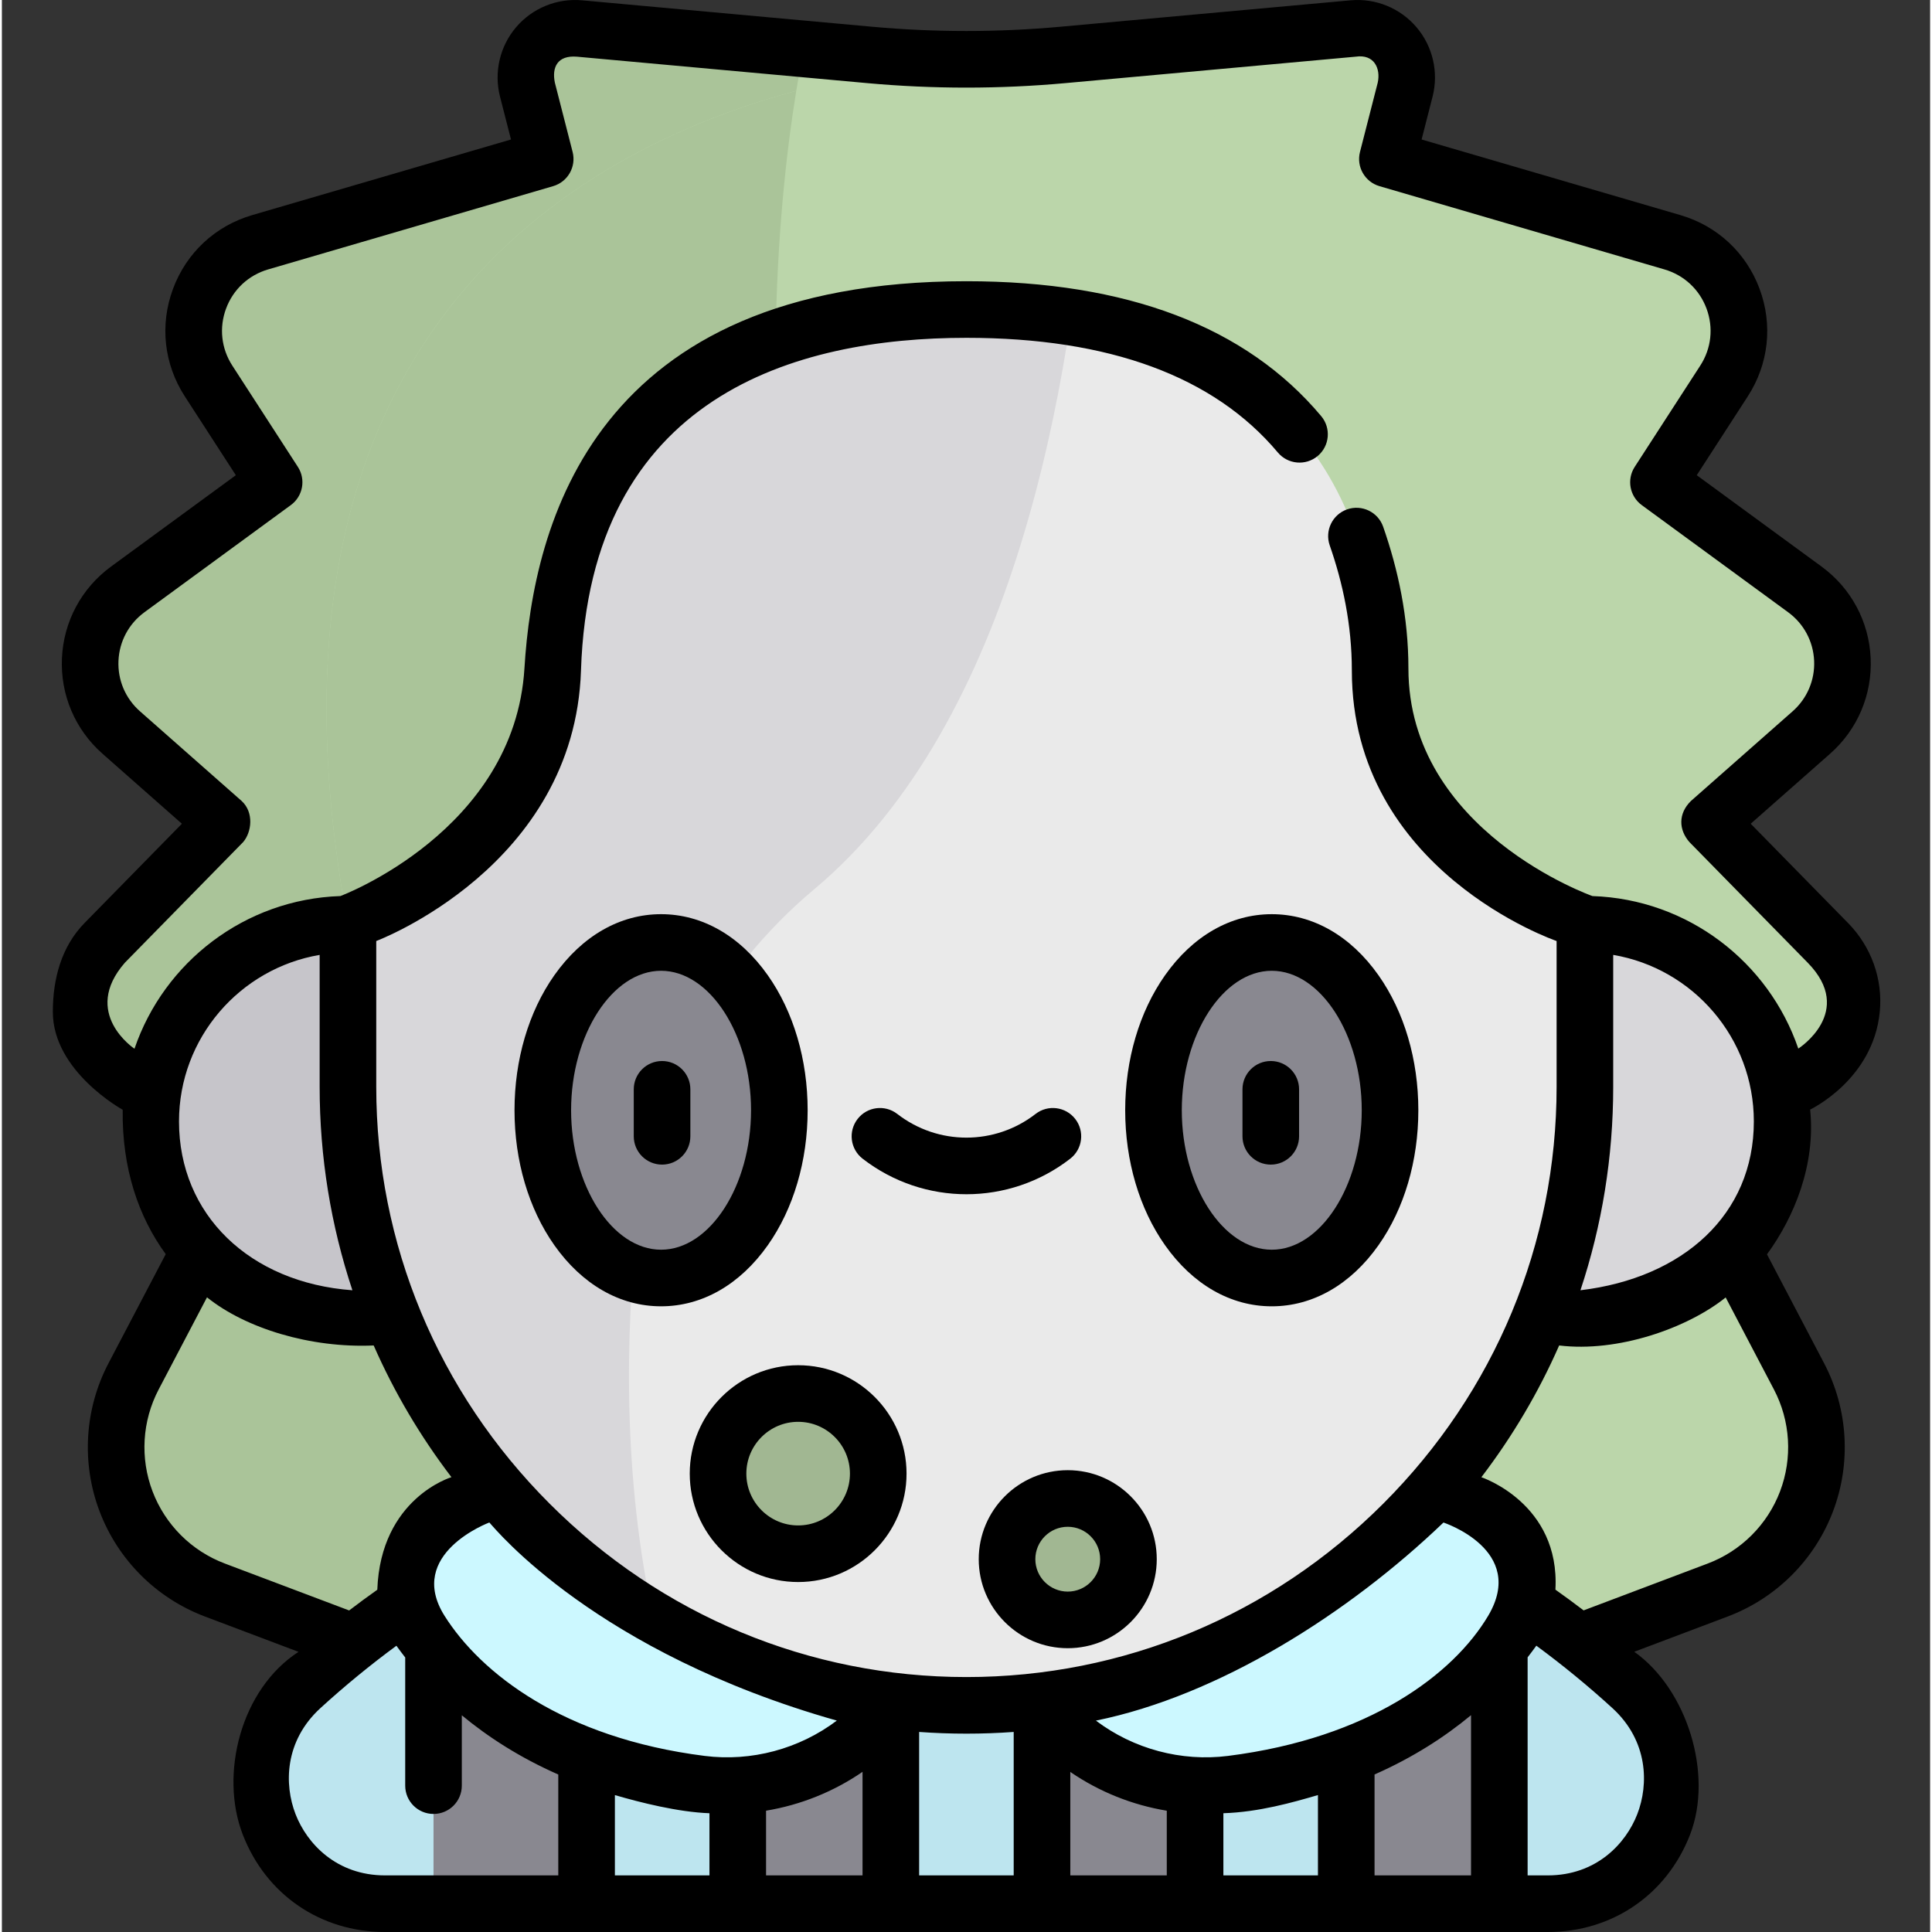 <svg height="511pt" viewBox="-13 0 511 511.998" width="511pt" xmlns="http://www.w3.org/2000/svg"><rect x="-13" y="0" width="511" height="511.998" fill="#333333" stroke="none"/><path d="m439.562 217.906 26.969-23.781c11.668-10.289 10.828-28.734-1.727-37.926l-38.793-28.391 17.371-26.84c8.895-13.742 2.039-32.172-13.672-36.762l-75.535-22.074 4.703-18.379c2.234-8.715-4.836-17.016-13.797-16.199l-76.852 7c-17.066 1.555-34.238 1.555-51.305 0l-76.848-7c-8.961-.816-16.031 7.484-13.801 16.199l4.707 18.379-75.539 22.074c-15.711 4.59-22.566 23.02-13.672 36.762l17.371 26.84-38.793 28.391c-12.555 9.191-13.395 27.637-1.723 37.926l26.965 23.781-31.332 31.949c-9.625 9.816-8.172 25.91 3.051 33.848l34.355 24.293-29.766 56.746c-11.281 21.512-1.191 48.047 21.535 56.629l80.98 30.57h236.32l80.98-30.57c22.727-8.578 32.816-35.117 21.535-56.629l-29.762-56.75 34.355-24.289c11.223-7.938 12.672-24.035 3.047-33.848zm0 0" fill="#bbd6aa"/><path d="m199.504 12.969-59.43-5.414c-8.961-.816-16.031 7.484-13.797 16.199l4.703 18.379-75.535 22.074c-15.711 4.59-22.566 23.02-13.672 36.762l17.371 26.84-38.793 28.391c-12.555 9.191-13.395 27.637-1.723 37.926l26.965 23.781-31.332 31.949c-9.625 9.816-8.172 25.91 3.051 33.848l34.355 24.293-29.766 56.746c-11.281 21.512-1.191 48.047 21.535 56.629l80.98 30.57h164.387c-115.047-221.543-100.691-380.961-89.301-438.973zm0 0" fill="#aac499"/><path d="m130.98 297.191c0 28.871-23.402 52.273-52.27 52.273-28.871 0-52.273-23.402-52.273-52.273 0-28.867 23.402-52.27 52.273-52.27 28.867 0 52.27 23.402 52.27 52.27zm0 0" fill="#c6c5ca"/><path d="m458.785 297.191c0 28.871-23.402 52.273-52.27 52.273-28.871 0-52.273-23.402-52.273-52.273 0-28.867 23.402-52.27 52.273-52.27 28.867 0 52.27 23.402 52.27 52.27zm0 0" fill="#d8d7da"/><path d="m88.551 504.5h308.121c30.152 0 44.434-37.059 22.168-57.391-35.359-32.289-92.434-66.184-176.23-66.184-83.793 0-140.867 33.895-176.227 66.184-22.266 20.332-7.984 57.391 22.168 57.391zm0 0" fill="#bde5ef"/><g fill="#898890"><path d="m101.387 420.336v84.164h40.566v-104.922c-15.031 6.02-28.527 13.125-40.566 20.758zm0 0"/><path d="m182.016 387.297v117.203h40.566v-122.914c-14.375.961-27.887 2.934-40.566 5.711zm0 0"/><path d="m262.641 381.586v122.914h40.566v-117.188c-12.68-2.781-26.191-4.766-40.566-5.727zm0 0"/><path d="m343.27 399.578v104.922h40.566v-84.164c-12.039-7.637-25.535-14.742-40.566-20.758zm0 0"/></g><path d="m357.848 390.523h-230.504l-19.871 8.531c-13.188 5.66-17.758 22.203-9.145 33.68 12.043 16.047 34.344 35.027 73.969 40.039 14.922 1.891 29.969-2.34 41.711-11.738 12.617-10.105 28.172-22.492 28.586-22.824.418.332 15.973 12.719 28.59 22.824 11.738 9.398 26.789 13.629 41.707 11.738 39.625-5.012 61.93-23.992 73.973-40.039 8.613-11.477 4.039-28.02-9.148-33.68zm0 0" fill="#ccf8ff"/><path d="m243.145 451.938h-1.062c-89.855 0-163.371-73.516-163.371-163.367v-86.125c0-89.855 73.516-163.371 163.371-163.371h1.062c89.852 0 163.371 73.516 163.371 163.371v86.125c0 89.852-73.52 163.367-163.371 163.367zm0 0" fill="#eaeaea"/><path d="m242.613 39.074c-90.148 0-163.902 73.758-163.902 163.902v85.062c0 59.969 32.648 112.691 81.043 141.266-8.191-37.707-7.605-75.5-4.258-106.199 3.715-34.098 20.539-65.477 46.836-87.496 52.969-44.352 68.359-133.879 72.539-193.328-10.441-2.105-21.227-3.207-32.258-3.207zm0 0" fill="#d8d7da"/><path d="m193.035 294.223c0-24.551-14.031-44.457-31.344-44.457-17.309 0-31.344 19.906-31.344 44.457 0 24.555 14.035 44.461 31.344 44.461 17.312 0 31.344-19.906 31.344-44.461zm0 0" fill="#898890"/><path d="m354.875 294.223c0-24.551-14.031-44.457-31.344-44.457s-31.344 19.906-31.344 44.457c0 24.555 14.031 44.461 31.344 44.461s31.344-19.906 31.344-44.461zm0 0" fill="#898890"/><path d="m242.613 16.895s-206.055 2.984-163.902 228.027l18.945-10.297c21.09-11.461 34.469-33.23 35.32-57.215 1.383-38.988 19.043-95.379 109.637-95.379s108.254 56.391 109.637 95.379c.852 23.984 14.23 45.754 35.316 57.215l18.949 10.297c42.148-225.043-163.902-228.027-163.902-228.027zm0 0" fill="#bbd6aa"/><path d="m219.242 390.523c0 11.727-9.5 21.23-21.227 21.23-11.723 0-21.227-9.504-21.227-21.23 0-11.723 9.504-21.227 21.227-21.227 11.727 0 21.227 9.504 21.227 21.227zm0 0" fill="#a1b792"/><path d="m285.551 413.199c0 8.887-7.203 16.09-16.086 16.09-8.887 0-16.09-7.203-16.09-16.09 0-8.883 7.203-16.086 16.09-16.086 8.883 0 16.086 7.203 16.086 16.086zm0 0" fill="#a1b792"/><path d="m78.711 244.918 18.945-10.297c21.09-11.457 34.469-33.227 35.32-57.215 1.07-30.246 11.953-70.957 59.07-87.695.391-27.09 2.797-49.145 5.473-65.637-58.004 15.57-148.023 64.867-118.809 220.844zm0 0" fill="#aac499"/><path d="m189.984 329.98c6.805-9.648 10.551-22.348 10.551-35.758 0-13.406-3.746-26.105-10.551-35.758-7.363-10.445-17.41-16.199-28.293-16.199-10.879 0-20.926 5.754-28.293 16.199-6.801 9.652-10.547 22.352-10.547 35.758 0 13.41 3.746 26.109 10.547 35.758 7.367 10.449 17.414 16.203 28.293 16.203s20.93-5.754 28.293-16.203zm-28.293 1.203c-12.922 0-23.844-16.926-23.844-36.961 0-20.031 10.922-36.957 23.844-36.957 12.926 0 23.844 16.926 23.844 36.957 0 20.035-10.918 36.961-23.844 36.961zm0 0"/><path d="m295.238 258.465c-6.805 9.652-10.551 22.352-10.551 35.758 0 13.41 3.746 26.109 10.551 35.758 7.363 10.449 17.414 16.203 28.293 16.203s20.93-5.754 28.293-16.203c6.805-9.648 10.551-22.348 10.551-35.758 0-13.406-3.746-26.105-10.551-35.758-7.363-10.445-17.414-16.199-28.293-16.199s-20.93 5.754-28.293 16.199zm52.137 35.758c0 20.035-10.918 36.961-23.844 36.961s-23.844-16.926-23.844-36.961c0-20.031 10.918-36.957 23.844-36.957s23.844 16.926 23.844 36.957zm0 0"/><path d="m198.016 361.797c-15.84 0-28.727 12.887-28.727 28.727 0 15.84 12.887 28.73 28.727 28.73s28.727-12.891 28.727-28.73c0-15.84-12.887-28.727-28.727-28.727zm0 42.457c-7.566 0-13.727-6.16-13.727-13.73 0-7.566 6.16-13.727 13.727-13.727 7.57 0 13.727 6.16 13.727 13.727 0 7.57-6.156 13.73-13.727 13.73zm0 0"/><path d="m269.465 389.613c-13.008 0-23.59 10.582-23.59 23.586 0 13.008 10.582 23.59 23.59 23.59 13.008 0 23.586-10.582 23.586-23.59 0-13.008-10.578-23.586-23.586-23.586zm0 32.176c-4.734 0-8.59-3.855-8.59-8.59s3.855-8.586 8.59-8.586 8.586 3.852 8.586 8.586-3.852 8.59-8.586 8.59zm0 0"/><path d="m476.25 244.605-25.797-26.305 21.039-18.551c7.273-6.414 11.191-15.652 10.75-25.34-.438-9.691-5.18-18.531-13.008-24.262l-33.078-24.211 13.523-20.895c5.539-8.559 6.676-18.945 3.125-28.5-3.555-9.559-11.207-16.676-20.992-19.539l-68.574-20.035 2.906-11.355c1.652-6.449.062-13.328-4.258-18.398-4.316-5.07-10.855-7.734-17.484-7.129l-76.852 7c-16.57 1.508-33.375 1.508-49.945 0l-76.852-7c-6.629-.602-13.168 2.059-17.484 7.129-4.32 5.07-5.91 11.949-4.262 18.398l2.91 11.355-68.574 20.035c-9.785 2.863-17.438 9.98-20.992 19.539-3.551 9.555-2.414 19.941 3.125 28.5l13.523 20.895-33.078 24.211c-7.828 5.73-12.566 14.57-13.008 24.262-.441 9.688 3.477 18.926 10.754 25.34l21.035 18.551-25.797 26.305c-6.129 6.246-8.406 14.797-8.406 23.551 0 15.805 18.516 25.938 18.516 25.938-.215 15.52 4.191 28.387 11.402 38.266l-15.156 28.898c-6.375 12.152-7.234 26.484-2.355 39.312 4.879 12.832 15.043 22.969 27.887 27.816l24.816 9.367c-15.328 9.914-20.961 32.477-14.77 48.441 6.172 15.918 20.625 25.805 37.711 25.805h308.121c17.09 0 31.539-9.887 37.711-25.805 6.195-15.965-.758-38.527-14.789-48.461l24.773-9.348c12.84-4.848 23.004-14.988 27.883-27.816 4.879-12.828 4.02-27.16-2.355-39.316l-15.129-28.844c7.238-9.887 12.941-23.781 11.438-38.363 0 0 16.699-7.883 18.453-25.895.852-8.707-2.277-17.301-8.406-23.547zm-405.039 8.453v34.977c0 18.578 2.969 36.723 8.68 53.898-27.25-1.996-45.953-20.055-45.953-44.742 0-22.133 16.145-40.551 37.273-44.133zm-25.121 161.293c-8.824-3.328-15.809-10.297-19.16-19.113-3.355-8.812-2.766-18.66 1.617-27.016l12.809-24.418c10.238 8.223 27.414 13.5 44.176 12.758 5.414 12.332 12.316 24.035 20.609 34.902 0 0-18.762 5.543-19.652 29.832-2.516 1.781-5.004 3.613-7.461 5.488zm322.941-10.867s22.227 7.281 11.832 24.746c-9.145 15.371-31.406 32.359-68.91 37.102-12.402 1.57-25.082-1.84-35.023-9.352 32.57-6.641 66.828-28.285 92.102-52.496zm-98.891 66.094c7.672 5.273 16.438 8.77 25.566 10.277v17.145h-25.566zm40.566 10.945c9.391-.297 18.371-2.859 25.062-4.812v21.289h-25.062zm40.062-10.27c10.223-4.508 18.656-9.98 25.566-15.711v42.457h-25.566zm-95.629-11.27v38.016h-25.059v-38.016c4.148.301 8.328.453 12.527.453 4.203 0 8.383-.152 12.531-.453zm-80.625 21.543v16.473h-25.062v-21.281c6.684 1.949 16.742 4.508 25.062 4.809zm15-.676c9.129-1.512 17.895-5.016 25.566-10.297v27.445h-25.566zm-16.277-14.516c-37.504-4.746-59.371-21.973-68.914-37.105-10.395-16.477 11.859-24.754 11.859-24.754 1.742 1.902 28.305 34.422 92.082 52.5-9.941 7.512-22.625 10.926-35.027 9.359zm-108.414 15.438c-3.059-7.883-2.926-19.414 6.617-28.129 6.406-5.848 13.145-11.379 20.113-16.504.25.367 1.805 2.441 2.344 3.125 0 .07-.012.141-.012.215v33.734c0 4.145 3.359 7.5 7.5 7.5 4.145 0 7.5-3.355 7.5-7.5v-18.645c6.914 5.727 15.344 11.195 25.566 15.695v26.734h-45.902c-12.852 0-20.684-8.383-23.727-16.227zm355.574-.004c-3.043 7.848-10.875 16.23-23.727 16.23h-5.336v-57.789c.523-.664 2.059-2.711 2.312-3.086 6.973 5.133 13.723 10.664 20.133 16.52 9.543 8.715 9.676 20.246 6.617 28.125zm37.832-85.531c-3.355 8.816-10.336 15.785-19.16 19.113l-32.895 12.418c-2.461-1.879-4.953-3.711-7.473-5.496 1.277-22.879-19.625-29.797-19.625-29.797 8.293-10.871 15.199-22.578 20.617-34.914 15.48 1.891 33.895-4.52 44.129-12.723l12.785 24.383c4.383 8.355 4.973 18.199 1.621 27.016zm-44.215-107.203v-34.977c21.125 3.578 37.27 22 37.27 44.133 0 24.688-18.746 41.488-45.953 44.742 5.711-17.176 8.684-35.32 8.684-53.898zm49.055-10.145c-7.84-22.91-29.223-39.582-54.555-40.422 0 0-48.77-17.16-48.77-60.328 0-13.594-2.734-26.215-6.691-37.543-1.363-3.91-5.641-5.973-9.551-4.609-3.91 1.367-5.973 5.645-4.609 9.555 3.461 9.902 5.859 21.043 5.859 33.129 0 53.219 54.262 71.707 54.262 71.707v38.656c0 41.594-16.32 80.82-45.949 110.453-29.633 29.629-68.859 45.949-110.453 45.949-41.598 0-80.824-16.32-110.453-45.949-29.633-29.633-45.949-68.859-45.949-110.453v-38.656s52.57-19.664 54.258-71.707c2.367-72.859 56.973-88.145 102.145-88.145 37.848 0 65.613 10.227 82.523 30.387 2.664 3.176 7.395 3.59 10.566.93 3.176-2.664 3.59-7.395.926-10.566-19.895-23.723-51.527-35.75-94.016-35.75-98.75 0-114.797 64.336-117.133 102.609-2.633 43.109-48.77 60.328-48.77 60.328-25.352.84-46.742 17.531-54.57 40.461 0 0-14.262-9.418-2.523-22.824l31.332-31.949c2.238-2.629 2.902-7.82-.395-10.875l-26.965-23.781c-3.852-3.395-5.926-8.281-5.691-13.41.234-5.125 2.742-9.805 6.883-12.836l38.793-28.395c3.207-2.348 4.027-6.789 1.867-10.125l-17.371-26.836c-2.938-4.543-3.543-10.055-1.656-15.125 1.887-5.07 5.945-8.848 11.137-10.367l75.535-22.07c3.883-1.133 6.164-5.141 5.164-9.059l-4.707-18.379c-.828-4.031.656-7.293 5.855-6.871l76.848 7c17.477 1.594 35.191 1.594 52.664 0l76.852-7c4.945-.738 6.66 3.164 5.855 6.871l-4.707 18.379c-1.004 3.918 1.281 7.926 5.16 9.059l75.535 22.07c5.195 1.52 9.254 5.297 11.141 10.367 1.883 5.07 1.281 10.582-1.66 15.125l-17.371 26.836c-2.16 3.336-1.34 7.781 1.867 10.129l38.793 28.391c4.145 3.031 6.652 7.711 6.887 12.84.23 5.125-1.844 10.012-5.691 13.406l-26.965 23.781c-3.395 3.336-3.246 7.621-.395 10.879l31.332 31.949c12.801 13.043-2.473 22.785-2.473 22.785zm0 0"/><path d="m315.77 288.68v12.453c0 4.141 3.355 7.5 7.5 7.5 4.141 0 7.5-3.359 7.5-7.5v-12.453c0-4.141-3.359-7.5-7.5-7.5-4.145 0-7.5 3.359-7.5 7.5zm0 0"/><path d="m161.953 281.18c-4.141 0-7.5 3.359-7.5 7.5v12.453c0 4.141 3.359 7.5 7.5 7.5 4.145 0 7.5-3.359 7.5-7.5v-12.453c0-4.141-3.355-7.5-7.5-7.5zm0 0"/><path d="m271.453 296.539c-2.535-3.273-7.25-3.871-10.52-1.332-10.789 8.367-25.855 8.367-36.641 0-3.273-2.539-7.988-1.945-10.523 1.332-2.539 3.273-1.945 7.984 1.328 10.523 8.102 6.281 17.809 9.422 27.516 9.422s19.414-3.141 27.512-9.422c3.273-2.539 3.867-7.25 1.328-10.523zm0 0"/></svg>